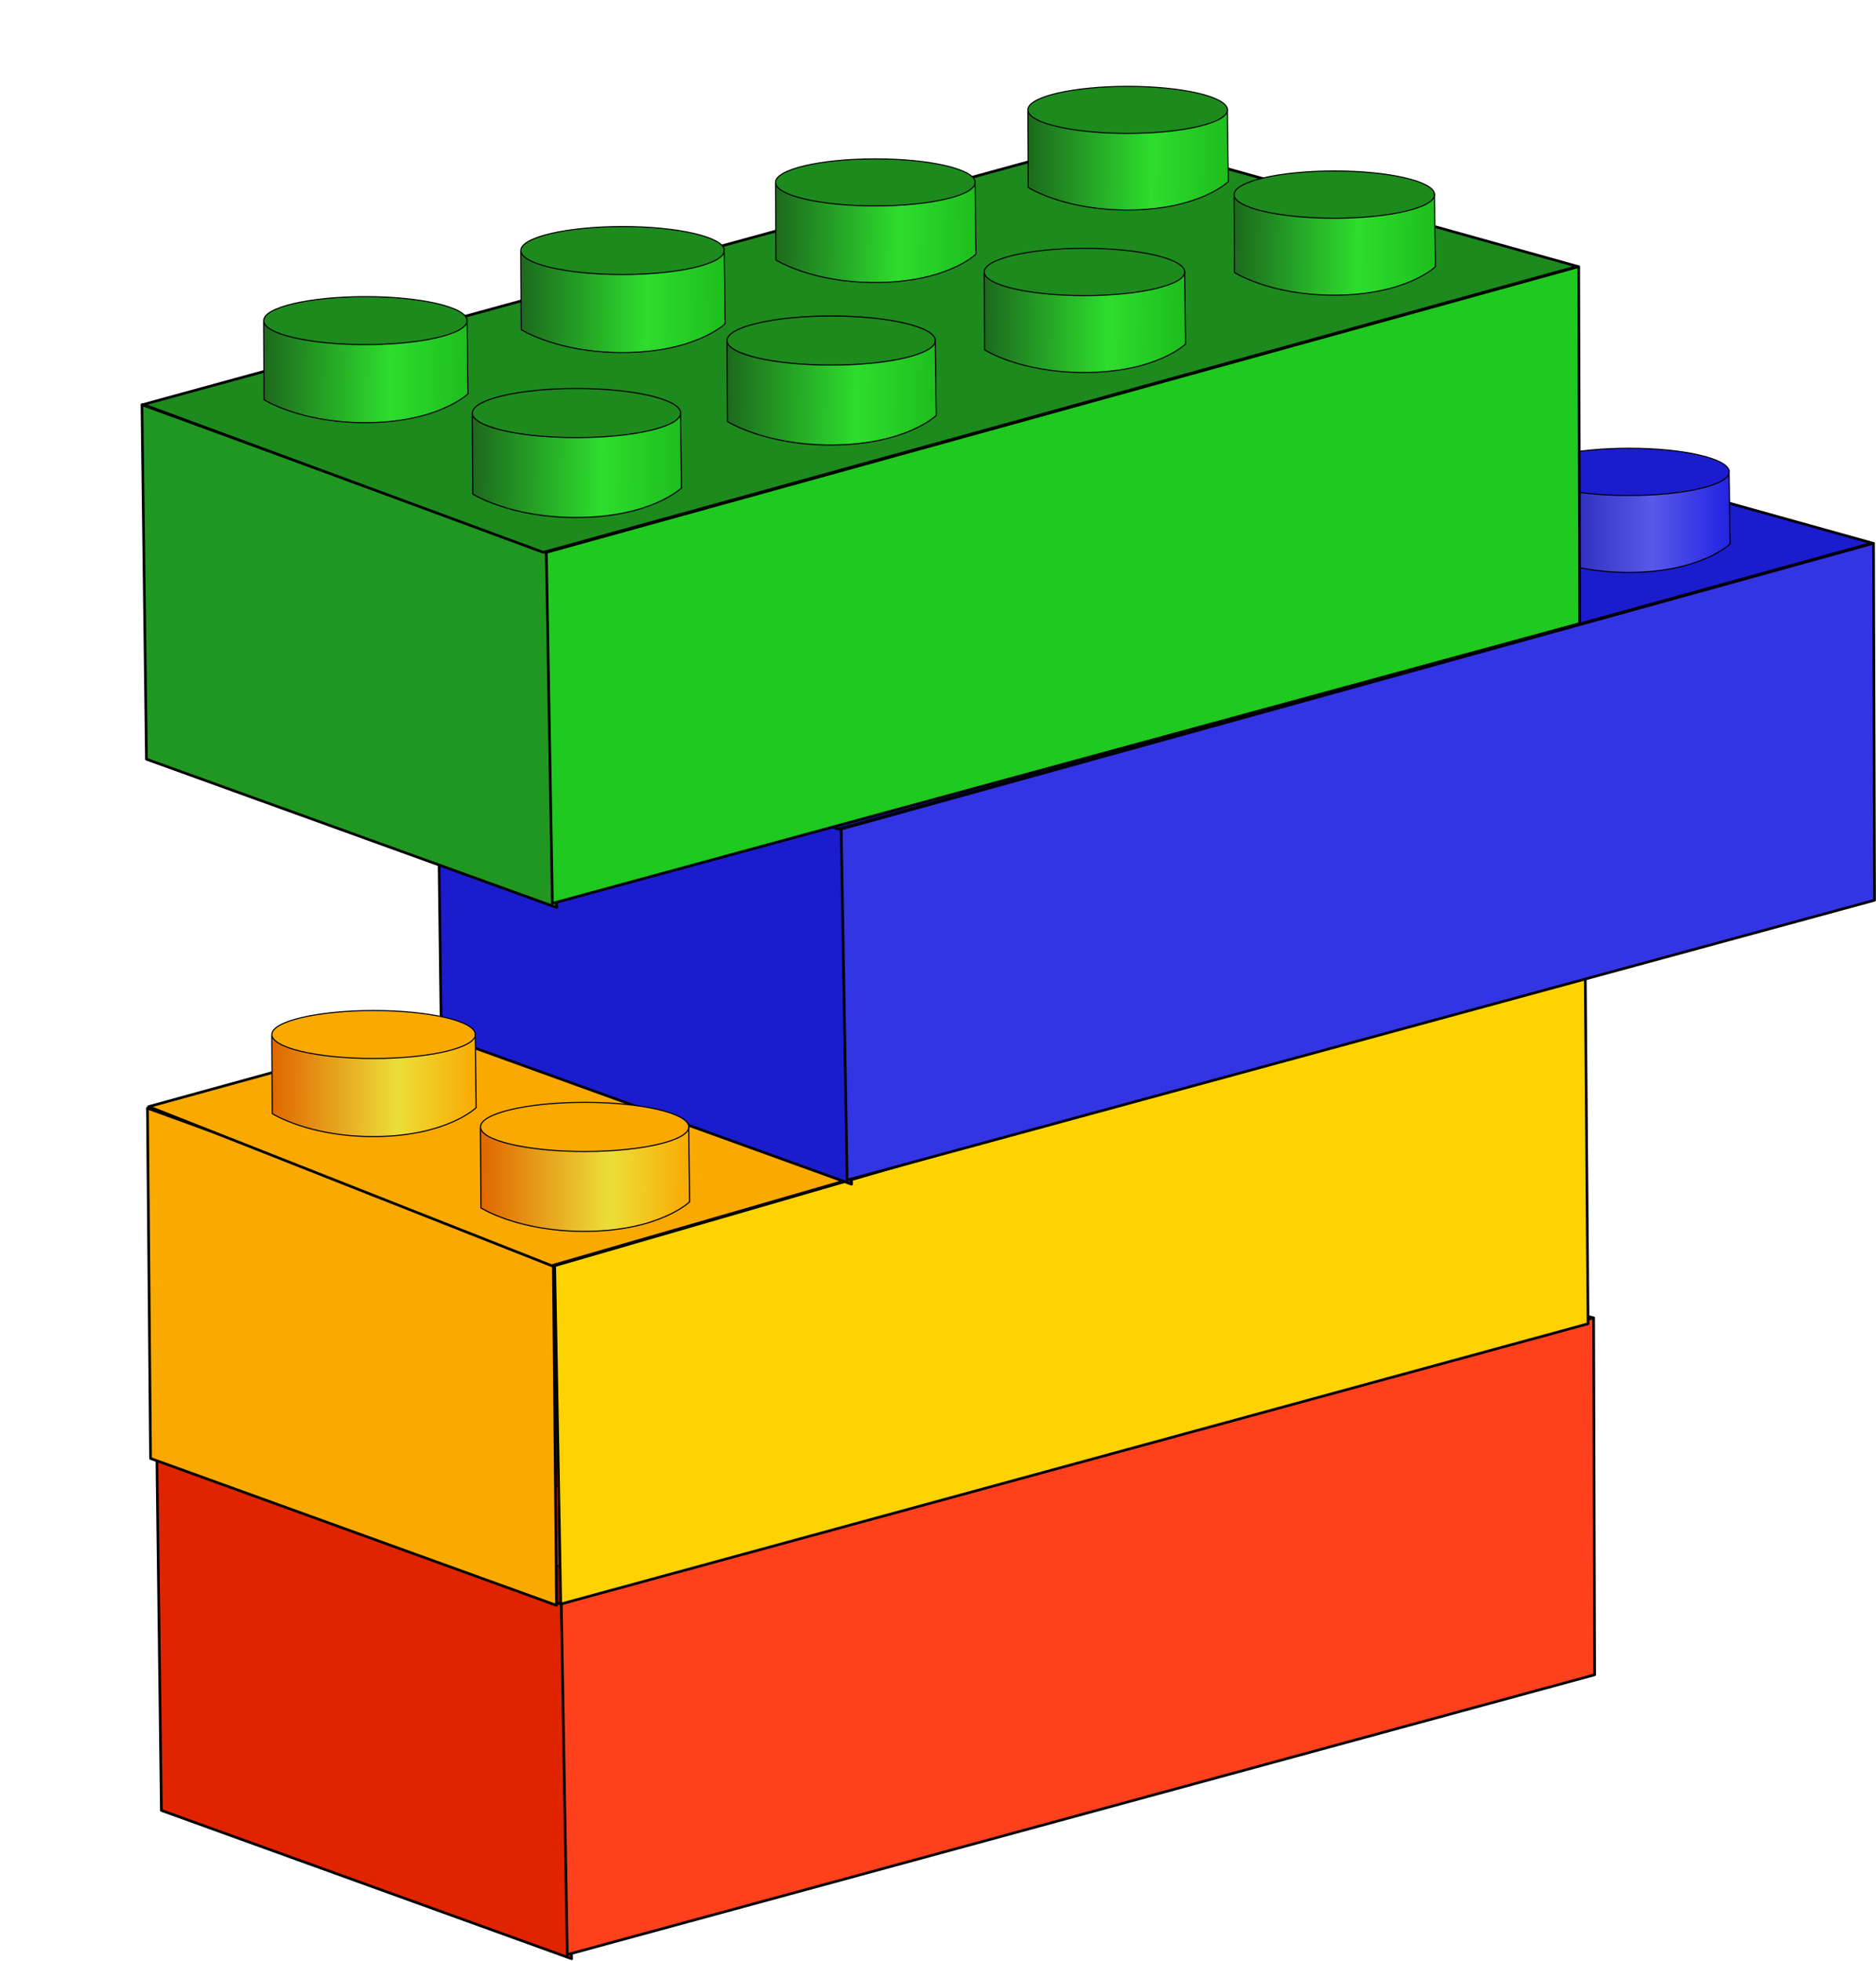 <?xml version="1.0" encoding="UTF-8"?>
<svg xmlns="http://www.w3.org/2000/svg" xmlns:xlink="http://www.w3.org/1999/xlink" width="200px" height="209px" viewBox="0 0 200 208" version="1.1">
<defs>
<linearGradient id="linear0" gradientUnits="userSpaceOnUse" x1="111.833" y1="353.769" x2="157.998" y2="354.184" gradientTransform="matrix(1,0,0,1,0,0)">
<stop offset="0" style="stop-color:rgb(50.196%,0%,0%);stop-opacity:1;"/>
<stop offset="0.612" style="stop-color:rgb(100%,27.451%,7.843%);stop-opacity:1;"/>
<stop offset="1" style="stop-color:rgb(83.137%,0%,0%);stop-opacity:1;"/>
</linearGradient>
<linearGradient id="linear1" gradientUnits="userSpaceOnUse" x1="111.833" y1="353.769" x2="157.998" y2="354.184" >
<stop offset="0" style="stop-color:rgb(50.196%,0%,0%);stop-opacity:1;"/>
<stop offset="0.612" style="stop-color:rgb(100%,27.451%,7.843%);stop-opacity:1;"/>
<stop offset="1" style="stop-color:rgb(83.137%,0%,0%);stop-opacity:1;"/>
</linearGradient>
<linearGradient id="linear2" gradientUnits="userSpaceOnUse" x1="111.833" y1="353.769" x2="157.998" y2="354.184" gradientTransform="matrix(1,0,0,1,0,0)">
<stop offset="0" style="stop-color:rgb(50.196%,0%,0%);stop-opacity:1;"/>
<stop offset="0.612" style="stop-color:rgb(100%,27.451%,7.843%);stop-opacity:1;"/>
<stop offset="1" style="stop-color:rgb(83.137%,0%,0%);stop-opacity:1;"/>
</linearGradient>
<linearGradient id="linear3" gradientUnits="userSpaceOnUse" x1="111.833" y1="353.769" x2="157.998" y2="354.184" >
<stop offset="0" style="stop-color:rgb(50.196%,0%,0%);stop-opacity:1;"/>
<stop offset="0.612" style="stop-color:rgb(100%,27.451%,7.843%);stop-opacity:1;"/>
<stop offset="1" style="stop-color:rgb(83.137%,0%,0%);stop-opacity:1;"/>
</linearGradient>
<linearGradient id="linear4" gradientUnits="userSpaceOnUse" x1="111.833" y1="353.769" x2="157.998" y2="354.184" gradientTransform="matrix(0.985,0,0,0.985,211.615,-189.637)">
<stop offset="0" style="stop-color:rgb(50.196%,0%,0%);stop-opacity:1;"/>
<stop offset="0.612" style="stop-color:rgb(100%,27.451%,7.843%);stop-opacity:1;"/>
<stop offset="1" style="stop-color:rgb(83.137%,0%,0%);stop-opacity:1;"/>
</linearGradient>
<linearGradient id="linear5" gradientUnits="userSpaceOnUse" x1="111.833" y1="353.769" x2="157.998" y2="354.184" >
<stop offset="0" style="stop-color:rgb(50.196%,0%,0%);stop-opacity:1;"/>
<stop offset="0.612" style="stop-color:rgb(100%,27.451%,7.843%);stop-opacity:1;"/>
<stop offset="1" style="stop-color:rgb(83.137%,0%,0%);stop-opacity:1;"/>
</linearGradient>
<linearGradient id="linear6" gradientUnits="userSpaceOnUse" x1="111.833" y1="353.769" x2="157.998" y2="354.184" >
<stop offset="0" style="stop-color:rgb(50.196%,0%,0%);stop-opacity:1;"/>
<stop offset="0.612" style="stop-color:rgb(100%,27.451%,7.843%);stop-opacity:1;"/>
<stop offset="1" style="stop-color:rgb(83.137%,0%,0%);stop-opacity:1;"/>
</linearGradient>
<linearGradient id="linear7" gradientUnits="userSpaceOnUse" x1="111.833" y1="353.769" x2="157.998" y2="354.184" >
<stop offset="0" style="stop-color:rgb(50.196%,0%,0%);stop-opacity:1;"/>
<stop offset="0.612" style="stop-color:rgb(100%,27.451%,7.843%);stop-opacity:1;"/>
<stop offset="1" style="stop-color:rgb(83.137%,0%,0%);stop-opacity:1;"/>
</linearGradient>
<linearGradient id="linear8" gradientUnits="userSpaceOnUse" x1="111.833" y1="353.769" x2="157.998" y2="354.184" gradientTransform="matrix(1.024,0,0,1.024,121.184,186.742)">
<stop offset="0" style="stop-color:rgb(87.843%,40.392%,0%);stop-opacity:1;"/>
<stop offset="0.612" style="stop-color:rgb(92.549%,87.059%,22.353%);stop-opacity:1;"/>
<stop offset="1" style="stop-color:rgb(98.039%,66.275%,0%);stop-opacity:1;"/>
</linearGradient>
<linearGradient id="linear9" gradientUnits="userSpaceOnUse" x1="111.833" y1="353.769" x2="157.998" y2="354.184" gradientTransform="matrix(0.985,0,0,0.985,183.421,184.531)">
<stop offset="0" style="stop-color:rgb(87.843%,40.392%,0%);stop-opacity:1;"/>
<stop offset="0.612" style="stop-color:rgb(92.549%,87.059%,22.353%);stop-opacity:1;"/>
<stop offset="1" style="stop-color:rgb(98.039%,66.275%,0%);stop-opacity:1;"/>
</linearGradient>
<linearGradient id="linear10" gradientUnits="userSpaceOnUse" x1="111.833" y1="353.769" x2="157.998" y2="354.184" gradientTransform="matrix(0.985,0,0,0.985,239.742,167.034)">
<stop offset="0" style="stop-color:rgb(87.843%,40.392%,0%);stop-opacity:1;"/>
<stop offset="0.612" style="stop-color:rgb(92.549%,87.059%,22.353%);stop-opacity:1;"/>
<stop offset="1" style="stop-color:rgb(98.039%,66.275%,0%);stop-opacity:1;"/>
</linearGradient>
<linearGradient id="linear11" gradientUnits="userSpaceOnUse" x1="111.833" y1="353.769" x2="157.998" y2="354.184" gradientTransform="matrix(1,0,0,1,77.339,174.585)">
<stop offset="0" style="stop-color:rgb(87.843%,40.392%,0%);stop-opacity:1;"/>
<stop offset="0.612" style="stop-color:rgb(92.549%,87.059%,22.353%);stop-opacity:1;"/>
<stop offset="1" style="stop-color:rgb(98.039%,66.275%,0%);stop-opacity:1;"/>
</linearGradient>
<linearGradient id="linear12" gradientUnits="userSpaceOnUse" x1="111.833" y1="353.769" x2="157.998" y2="354.184" gradientTransform="matrix(0.981,0,0,0.981,136.873,165.775)">
<stop offset="0" style="stop-color:rgb(87.843%,40.392%,0%);stop-opacity:1;"/>
<stop offset="0.612" style="stop-color:rgb(92.549%,87.059%,22.353%);stop-opacity:1;"/>
<stop offset="1" style="stop-color:rgb(98.039%,66.275%,0%);stop-opacity:1;"/>
</linearGradient>
<linearGradient id="linear13" gradientUnits="userSpaceOnUse" x1="111.833" y1="353.769" x2="157.998" y2="354.184" gradientTransform="matrix(0.981,0,0,0.981,193.741,149.371)">
<stop offset="0" style="stop-color:rgb(87.843%,40.392%,0%);stop-opacity:1;"/>
<stop offset="0.612" style="stop-color:rgb(92.549%,87.059%,22.353%);stop-opacity:1;"/>
<stop offset="1" style="stop-color:rgb(98.039%,66.275%,0%);stop-opacity:1;"/>
</linearGradient>
<linearGradient id="linear14" gradientUnits="userSpaceOnUse" x1="111.833" y1="353.769" x2="157.998" y2="354.184" >
<stop offset="0" style="stop-color:rgb(50.196%,0%,0%);stop-opacity:1;"/>
<stop offset="0.612" style="stop-color:rgb(100%,27.451%,7.843%);stop-opacity:1;"/>
<stop offset="1" style="stop-color:rgb(83.137%,0%,0%);stop-opacity:1;"/>
</linearGradient>
<linearGradient id="linear15" gradientUnits="userSpaceOnUse" x1="111.833" y1="353.769" x2="157.998" y2="354.184" gradientTransform="matrix(1,0,0,1,-0,0)">
<stop offset="0" style="stop-color:rgb(50.196%,0%,0%);stop-opacity:1;"/>
<stop offset="0.612" style="stop-color:rgb(100%,27.451%,7.843%);stop-opacity:1;"/>
<stop offset="1" style="stop-color:rgb(83.137%,0%,0%);stop-opacity:1;"/>
</linearGradient>
<linearGradient id="linear16" gradientUnits="userSpaceOnUse" x1="414.177" y1="422.039" x2="459.81" y2="422.039" >
<stop offset="0" style="stop-color:rgb(8.235%,8.627%,63.529%);stop-opacity:1;"/>
<stop offset="0.612" style="stop-color:rgb(34.51%,34.902%,91.373%);stop-opacity:1;"/>
<stop offset="1" style="stop-color:rgb(13.333%,13.725%,88.627%);stop-opacity:1;"/>
</linearGradient>
<linearGradient id="linear17" gradientUnits="userSpaceOnUse" x1="111.833" y1="353.769" x2="157.998" y2="354.184" >
<stop offset="0" style="stop-color:rgb(50.196%,0%,0%);stop-opacity:1;"/>
<stop offset="0.612" style="stop-color:rgb(100%,27.451%,7.843%);stop-opacity:1;"/>
<stop offset="1" style="stop-color:rgb(83.137%,0%,0%);stop-opacity:1;"/>
</linearGradient>
<linearGradient id="linear18" gradientUnits="userSpaceOnUse" x1="111.833" y1="353.769" x2="157.998" y2="354.184" gradientTransform="matrix(1,0,0,1,0,0)">
<stop offset="0" style="stop-color:rgb(50.196%,0%,0%);stop-opacity:1;"/>
<stop offset="0.612" style="stop-color:rgb(100%,27.451%,7.843%);stop-opacity:1;"/>
<stop offset="1" style="stop-color:rgb(83.137%,0%,0%);stop-opacity:1;"/>
</linearGradient>
<linearGradient id="linear19" gradientUnits="userSpaceOnUse" x1="111.833" y1="353.769" x2="157.998" y2="354.184" >
<stop offset="0" style="stop-color:rgb(50.196%,0%,0%);stop-opacity:1;"/>
<stop offset="0.612" style="stop-color:rgb(100%,27.451%,7.843%);stop-opacity:1;"/>
<stop offset="1" style="stop-color:rgb(83.137%,0%,0%);stop-opacity:1;"/>
</linearGradient>
<linearGradient id="linear20" gradientUnits="userSpaceOnUse" x1="111.833" y1="353.769" x2="157.998" y2="354.184" >
<stop offset="0" style="stop-color:rgb(50.196%,0%,0%);stop-opacity:1;"/>
<stop offset="0.612" style="stop-color:rgb(100%,27.451%,7.843%);stop-opacity:1;"/>
<stop offset="1" style="stop-color:rgb(83.137%,0%,0%);stop-opacity:1;"/>
</linearGradient>
<linearGradient id="linear21" gradientUnits="userSpaceOnUse" x1="111.833" y1="353.769" x2="157.998" y2="354.184" gradientTransform="matrix(1,0,0,1,0,0)">
<stop offset="0" style="stop-color:rgb(50.196%,0%,0%);stop-opacity:1;"/>
<stop offset="0.612" style="stop-color:rgb(100%,27.451%,7.843%);stop-opacity:1;"/>
<stop offset="1" style="stop-color:rgb(83.137%,0%,0%);stop-opacity:1;"/>
</linearGradient>
<linearGradient id="linear22" gradientUnits="userSpaceOnUse" x1="111.833" y1="353.769" x2="157.998" y2="354.184" gradientTransform="matrix(1,0,0,1,160.654,-136.03)">
<stop offset="0" style="stop-color:rgb(11.373%,41.569%,11.373%);stop-opacity:1;"/>
<stop offset="0.612" style="stop-color:rgb(18.039%,86.667%,18.039%);stop-opacity:1;"/>
<stop offset="1" style="stop-color:rgb(11.373%,74.118%,11.373%);stop-opacity:1;"/>
</linearGradient>
<linearGradient id="linear23" gradientUnits="userSpaceOnUse" x1="111.833" y1="353.769" x2="157.998" y2="354.184" gradientTransform="matrix(1.024,0,0,1.024,205.046,-123.326)">
<stop offset="0" style="stop-color:rgb(11.373%,41.569%,11.373%);stop-opacity:1;"/>
<stop offset="0.612" style="stop-color:rgb(18.039%,86.667%,18.039%);stop-opacity:1;"/>
<stop offset="1" style="stop-color:rgb(11.373%,74.118%,11.373%);stop-opacity:1;"/>
</linearGradient>
<linearGradient id="linear24" gradientUnits="userSpaceOnUse" x1="111.833" y1="353.769" x2="157.998" y2="354.184" gradientTransform="matrix(1.024,0,0,1.024,262.461,-139.73)">
<stop offset="0" style="stop-color:rgb(11.373%,41.569%,11.373%);stop-opacity:1;"/>
<stop offset="0.612" style="stop-color:rgb(18.039%,86.667%,18.039%);stop-opacity:1;"/>
<stop offset="1" style="stop-color:rgb(11.373%,74.118%,11.373%);stop-opacity:1;"/>
</linearGradient>
<linearGradient id="linear25" gradientUnits="userSpaceOnUse" x1="111.833" y1="353.769" x2="157.998" y2="354.184" gradientTransform="matrix(0.985,0,0,0.985,324.697,-141.94)">
<stop offset="0" style="stop-color:rgb(11.373%,41.569%,11.373%);stop-opacity:1;"/>
<stop offset="0.612" style="stop-color:rgb(18.039%,86.667%,18.039%);stop-opacity:1;"/>
<stop offset="1" style="stop-color:rgb(11.373%,74.118%,11.373%);stop-opacity:1;"/>
</linearGradient>
<linearGradient id="linear26" gradientUnits="userSpaceOnUse" x1="111.833" y1="353.769" x2="157.998" y2="354.184" gradientTransform="matrix(0.985,0,0,0.985,381.018,-159.438)">
<stop offset="0" style="stop-color:rgb(11.373%,41.569%,11.373%);stop-opacity:1;"/>
<stop offset="0.612" style="stop-color:rgb(18.039%,86.667%,18.039%);stop-opacity:1;"/>
<stop offset="1" style="stop-color:rgb(11.373%,74.118%,11.373%);stop-opacity:1;"/>
</linearGradient>
<linearGradient id="linear27" gradientUnits="userSpaceOnUse" x1="111.833" y1="353.769" x2="157.998" y2="354.184" gradientTransform="matrix(1,0,0,1,218.615,-151.887)">
<stop offset="0" style="stop-color:rgb(11.373%,41.569%,11.373%);stop-opacity:1;"/>
<stop offset="0.612" style="stop-color:rgb(18.039%,86.667%,18.039%);stop-opacity:1;"/>
<stop offset="1" style="stop-color:rgb(11.373%,74.118%,11.373%);stop-opacity:1;"/>
</linearGradient>
<linearGradient id="linear28" gradientUnits="userSpaceOnUse" x1="111.833" y1="353.769" x2="157.998" y2="354.184" gradientTransform="matrix(0.981,0,0,0.981,278.149,-160.697)">
<stop offset="0" style="stop-color:rgb(11.373%,41.569%,11.373%);stop-opacity:1;"/>
<stop offset="0.612" style="stop-color:rgb(18.039%,86.667%,18.039%);stop-opacity:1;"/>
<stop offset="1" style="stop-color:rgb(11.373%,74.118%,11.373%);stop-opacity:1;"/>
</linearGradient>
<linearGradient id="linear29" gradientUnits="userSpaceOnUse" x1="111.833" y1="353.769" x2="157.998" y2="354.184" gradientTransform="matrix(0.981,0,0,0.981,335.017,-177.101)">
<stop offset="0" style="stop-color:rgb(11.373%,41.569%,11.373%);stop-opacity:1;"/>
<stop offset="0.612" style="stop-color:rgb(18.039%,86.667%,18.039%);stop-opacity:1;"/>
<stop offset="1" style="stop-color:rgb(11.373%,74.118%,11.373%);stop-opacity:1;"/>
</linearGradient>
<linearGradient id="linear30" gradientUnits="userSpaceOnUse" x1="111.833" y1="353.769" x2="157.998" y2="354.184" gradientTransform="matrix(1,0,0,1,19.377,190.442)">
<stop offset="0" style="stop-color:rgb(87.843%,40.392%,0%);stop-opacity:1;"/>
<stop offset="0.612" style="stop-color:rgb(92.549%,87.059%,22.353%);stop-opacity:1;"/>
<stop offset="1" style="stop-color:rgb(98.039%,66.275%,0%);stop-opacity:1;"/>
</linearGradient>
<linearGradient id="linear31" gradientUnits="userSpaceOnUse" x1="111.833" y1="353.769" x2="157.998" y2="354.184" gradientTransform="matrix(1.024,0,0,1.024,63.77,203.146)">
<stop offset="0" style="stop-color:rgb(87.843%,40.392%,0%);stop-opacity:1;"/>
<stop offset="0.612" style="stop-color:rgb(92.549%,87.059%,22.353%);stop-opacity:1;"/>
<stop offset="1" style="stop-color:rgb(98.039%,66.275%,0%);stop-opacity:1;"/>
</linearGradient>
</defs>
<g id="surface1">
<path style="fill-rule:nonzero;fill:rgb(87.843%,14.118%,0%);fill-opacity:1;stroke-width:0.6;stroke-linecap:round;stroke-linejoin:round;stroke:rgb(0%,0%,0%);stroke-opacity:1;stroke-miterlimit:4;" d="M 105.093 633.253 L 106.109 713.472 L 198.574 747.024 L 196.244 666.672 Z M 105.093 633.253 " transform="matrix(0.473,0,0,0.471,-32.986,-143.63)"/>
<path style="fill-rule:nonzero;fill:rgb(100%,25.098%,10.98%);fill-opacity:1;stroke-width:0.6;stroke-linecap:round;stroke-linejoin:round;stroke:rgb(0%,0%,0%);stroke-opacity:1;stroke-miterlimit:4;" d="M 197.599 746.086 L 429.159 682.784 L 428.927 602.017 L 196.244 666.672 Z M 197.599 746.086 " transform="matrix(0.473,0,0,0.471,-32.986,-143.63)"/>
<path style="fill-rule:nonzero;fill:rgb(66.667%,0%,0%);fill-opacity:1;stroke-width:0.6;stroke-linecap:round;stroke-linejoin:round;stroke:rgb(0%,0%,0%);stroke-opacity:1;stroke-miterlimit:4;" d="M 105.366 633.237 L 324.722 572.865 L 428.647 601.967 L 195.567 666.672 Z M 105.366 633.237 " transform="matrix(0.473,0,0,0.471,-32.986,-143.63)"/>
<path style="fill-rule:nonzero;fill:url(#linear0);stroke-width:0.25;stroke-linecap:butt;stroke-linejoin:miter;stroke:rgb(0%,0%,0%);stroke-opacity:1;stroke-miterlimit:4;" d="M 111.626 347.858 L 111.733 365.39 C 111.733 365.39 119.821 370.577 134.445 370.577 C 151.051 370.577 157.685 364.036 157.685 364.036 L 157.478 347.543 Z M 111.626 347.858 " transform="matrix(0.473,0,0,0.471,-23.122,-18.038)"/>
<path style="fill-rule:nonzero;fill:rgb(66.667%,0%,0%);fill-opacity:1;stroke-width:0.25;stroke-linecap:butt;stroke-linejoin:miter;stroke:rgb(0%,0%,0%);stroke-opacity:1;stroke-miterlimit:4;" d="M 157.503 347.493 C 157.503 350.49 147.234 352.922 134.568 352.922 C 121.903 352.922 111.634 350.49 111.634 347.493 C 111.634 344.496 121.903 342.064 134.568 342.064 C 147.068 342.064 157.263 344.43 157.495 347.393 L 157.379 347.684 Z M 157.503 347.493 " transform="matrix(0.473,0,0,0.471,-23.122,-18.038)"/>
<path style="fill-rule:nonzero;fill:url(#linear1);stroke-width:0.25;stroke-linecap:butt;stroke-linejoin:miter;stroke:rgb(0%,0%,0%);stroke-opacity:1;stroke-miterlimit:4;" d="M 111.623 347.858 L 111.728 365.39 C 111.728 365.39 119.815 370.572 134.448 370.572 C 151.051 370.572 157.685 364.036 157.685 364.036 L 157.475 347.542 Z M 111.623 347.858 " transform="matrix(0.484,0,0,0.482,-2.133,-12.06)"/>
<path style="fill-rule:nonzero;fill:rgb(66.667%,0%,0%);fill-opacity:1;stroke-width:0.25;stroke-linecap:butt;stroke-linejoin:miter;stroke:rgb(0%,0%,0%);stroke-opacity:1;stroke-miterlimit:4;" d="M 157.499 347.493 C 157.499 350.485 147.233 352.918 134.569 352.918 C 121.898 352.918 111.631 350.485 111.631 347.493 C 111.631 344.492 121.898 342.06 134.569 342.06 C 147.072 342.06 157.265 344.436 157.499 347.387 L 157.378 347.688 Z M 157.499 347.493 " transform="matrix(0.484,0,0,0.482,-2.133,-12.06)"/>
<path style="fill-rule:nonzero;fill:url(#linear2);stroke-width:0.25;stroke-linecap:butt;stroke-linejoin:miter;stroke:rgb(0%,0%,0%);stroke-opacity:1;stroke-miterlimit:4;" d="M 111.627 347.86 L 111.732 365.392 C 111.732 365.392 119.82 370.574 134.453 370.574 C 151.047 370.574 157.689 364.038 157.689 364.038 L 157.479 347.543 Z M 111.627 347.86 " transform="matrix(0.484,0,0,0.482,25.014,-19.779)"/>
<path style="fill-rule:nonzero;fill:rgb(66.667%,0%,0%);fill-opacity:1;stroke-width:0.25;stroke-linecap:butt;stroke-linejoin:miter;stroke:rgb(0%,0%,0%);stroke-opacity:1;stroke-miterlimit:4;" d="M 157.504 347.495 C 157.504 350.487 147.229 352.92 134.566 352.92 C 121.902 352.92 111.636 350.487 111.636 347.495 C 111.636 344.494 121.902 342.061 134.566 342.061 C 147.068 342.061 157.27 344.429 157.496 347.389 L 157.383 347.681 Z M 157.504 347.495 " transform="matrix(0.484,0,0,0.482,25.014,-19.779)"/>
<path style="fill-rule:nonzero;fill:url(#linear3);stroke-width:0.25;stroke-linecap:butt;stroke-linejoin:miter;stroke:rgb(0%,0%,0%);stroke-opacity:1;stroke-miterlimit:4;" d="M 111.622 347.853 L 111.731 365.384 C 111.731 365.384 119.822 370.574 134.446 370.574 C 151.047 370.574 157.688 364.036 157.688 364.036 L 157.479 347.541 Z M 111.622 347.853 " transform="matrix(0.466,0,0,0.464,54.44,-20.819)"/>
<path style="fill-rule:nonzero;fill:rgb(66.667%,0%,0%);fill-opacity:1;stroke-width:0.25;stroke-linecap:butt;stroke-linejoin:miter;stroke:rgb(0%,0%,0%);stroke-opacity:1;stroke-miterlimit:4;" d="M 157.504 347.491 C 157.504 350.49 147.232 352.916 134.563 352.916 C 121.902 352.916 111.63 350.49 111.63 347.491 C 111.63 344.492 121.902 342.065 134.563 342.065 C 147.065 342.065 157.269 344.433 157.495 347.39 L 157.378 347.684 Z M 157.504 347.491 " transform="matrix(0.466,0,0,0.464,54.44,-20.819)"/>
<path style="fill-rule:nonzero;fill:url(#linear4);stroke-width:0.246;stroke-linecap:butt;stroke-linejoin:miter;stroke:rgb(0%,0%,0%);stroke-opacity:1;stroke-miterlimit:4;" d="M 321.606 153.108 L 321.705 170.382 C 321.705 170.382 329.677 175.495 344.086 175.495 C 360.444 175.495 366.987 169.054 366.987 169.054 L 366.781 152.801 Z M 321.606 153.108 " transform="matrix(0.473,0,0,0.471,-18.985,60.188)"/>
<path style="fill-rule:nonzero;fill:rgb(66.667%,0%,0%);fill-opacity:1;stroke-width:0.246;stroke-linecap:butt;stroke-linejoin:miter;stroke:rgb(0%,0%,0%);stroke-opacity:1;stroke-miterlimit:4;" d="M 366.806 152.751 C 366.806 155.706 356.685 158.097 344.21 158.097 C 331.726 158.097 321.606 155.706 321.606 152.751 C 321.606 149.796 331.726 147.405 344.21 147.405 C 356.528 147.405 366.574 149.738 366.797 152.651 L 366.682 152.942 Z M 366.806 152.751 " transform="matrix(0.473,0,0,0.471,-18.985,60.188)"/>
<path style="fill-rule:nonzero;fill:url(#linear5);stroke-width:0.25;stroke-linecap:butt;stroke-linejoin:miter;stroke:rgb(0%,0%,0%);stroke-opacity:1;stroke-miterlimit:4;" d="M 111.628 347.853 L 111.728 365.384 C 111.728 365.384 119.816 370.572 134.447 370.572 C 151.045 370.572 157.688 364.039 157.688 364.039 L 157.481 347.546 Z M 111.628 347.853 " transform="matrix(0.473,0,0,0.471,4.283,-25.5)"/>
<path style="fill-rule:nonzero;fill:rgb(66.667%,0%,0%);fill-opacity:1;stroke-width:0.25;stroke-linecap:butt;stroke-linejoin:miter;stroke:rgb(0%,0%,0%);stroke-opacity:1;stroke-miterlimit:4;" d="M 157.498 347.488 C 157.498 350.492 147.236 352.916 134.563 352.916 C 121.898 352.916 111.628 350.492 111.628 347.488 C 111.628 344.491 121.898 342.067 134.563 342.067 C 147.071 342.067 157.266 344.433 157.498 347.388 L 157.382 347.687 Z M 157.498 347.488 " transform="matrix(0.473,0,0,0.471,4.283,-25.5)"/>
<path style="fill-rule:nonzero;fill:url(#linear6);stroke-width:0.25;stroke-linecap:butt;stroke-linejoin:miter;stroke:rgb(0%,0%,0%);stroke-opacity:1;stroke-miterlimit:4;" d="M 111.627 347.853 L 111.728 365.386 C 111.728 365.386 119.821 370.573 134.45 370.573 C 151.05 370.573 157.686 364.04 157.686 364.04 L 157.475 347.548 Z M 111.627 347.853 " transform="matrix(0.464,0,0,0.462,32.432,-29.646)"/>
<path style="fill-rule:nonzero;fill:rgb(66.667%,0%,0%);fill-opacity:1;stroke-width:0.25;stroke-linecap:butt;stroke-linejoin:miter;stroke:rgb(0%,0%,0%);stroke-opacity:1;stroke-miterlimit:4;" d="M 157.501 347.489 C 157.501 350.485 147.234 352.921 134.568 352.921 C 121.902 352.921 111.635 350.485 111.635 347.489 C 111.635 344.494 121.902 342.065 134.568 342.065 C 147.066 342.065 157.265 344.434 157.501 347.388 L 157.383 347.684 Z M 157.501 347.489 " transform="matrix(0.464,0,0,0.462,32.432,-29.646)"/>
<path style="fill-rule:nonzero;fill:url(#linear7);stroke-width:0.25;stroke-linecap:butt;stroke-linejoin:miter;stroke:rgb(0%,0%,0%);stroke-opacity:1;stroke-miterlimit:4;" d="M 111.625 347.855 L 111.726 365.387 C 111.726 365.387 119.819 370.574 134.448 370.574 C 151.047 370.574 157.684 364.042 157.684 364.042 L 157.481 347.542 Z M 111.625 347.855 " transform="matrix(0.464,0,0,0.462,59.32,-37.365)"/>
<path style="fill-rule:nonzero;fill:rgb(66.667%,0%,0%);fill-opacity:1;stroke-width:0.25;stroke-linecap:butt;stroke-linejoin:miter;stroke:rgb(0%,0%,0%);stroke-opacity:1;stroke-miterlimit:4;" d="M 157.498 347.491 C 157.498 350.486 147.232 352.915 134.566 352.915 C 121.899 352.915 111.633 350.486 111.633 347.491 C 111.633 344.496 121.899 342.067 134.566 342.067 C 147.072 342.067 157.271 344.436 157.498 347.389 L 157.38 347.686 Z M 157.498 347.491 " transform="matrix(0.464,0,0,0.462,59.32,-37.365)"/>
<path style="fill-rule:nonzero;fill:rgb(98.039%,66.275%,0%);fill-opacity:1;stroke-width:0.6;stroke-linecap:round;stroke-linejoin:round;stroke:rgb(0%,0%,0%);stroke-opacity:1;stroke-miterlimit:4;" d="M 102.97 554.587 L 103.672 633.842 L 195.179 667.079 L 194.435 587.997 Z M 102.97 554.587 " transform="matrix(0.473,0,0,0.471,-32.986,-143.63)"/>
<path style="fill-rule:nonzero;fill:rgb(98.824%,82.353%,0%);fill-opacity:1;stroke-width:0.6;stroke-linecap:round;stroke-linejoin:round;stroke:rgb(0%,0%,0%);stroke-opacity:1;stroke-miterlimit:4;" d="M 196.121 666.78 L 427.663 603.379 L 427.027 522.654 L 194.757 590.23 Z M 196.121 666.78 " transform="matrix(0.473,0,0,0.471,-32.986,-143.63)"/>
<path style="fill-rule:nonzero;fill:rgb(98.039%,66.275%,0%);fill-opacity:1;stroke-width:0.6;stroke-linecap:round;stroke-linejoin:round;stroke:rgb(0%,0%,0%);stroke-opacity:1;stroke-miterlimit:4;" d="M 103.242 554.246 L 323.871 493.236 L 426.664 522.654 L 194.08 590.23 Z M 103.242 554.246 " transform="matrix(0.473,0,0,0.471,-32.986,-143.63)"/>
<path style="fill-rule:nonzero;fill:url(#linear8);stroke-width:0.256;stroke-linecap:butt;stroke-linejoin:miter;stroke:rgb(0%,0%,0%);stroke-opacity:1;stroke-miterlimit:4;" d="M 235.446 542.816 L 235.554 560.762 C 235.554 560.762 243.832 566.067 258.81 566.067 C 275.797 566.067 282.596 559.376 282.596 559.376 L 282.381 542.492 Z M 235.446 542.816 " transform="matrix(0.473,0,0,0.471,-32.986,-143.63)"/>
<path style="fill-rule:nonzero;fill:rgb(98.039%,66.275%,0%);fill-opacity:1;stroke-width:0.256;stroke-linecap:butt;stroke-linejoin:miter;stroke:rgb(0%,0%,0%);stroke-opacity:1;stroke-miterlimit:4;" d="M 282.406 542.443 C 282.406 545.506 271.897 547.996 258.926 547.996 C 245.963 547.996 235.455 545.506 235.455 542.443 C 235.455 539.371 245.963 536.881 258.926 536.881 C 271.723 536.881 282.166 539.305 282.398 542.335 L 282.282 542.633 Z M 282.406 542.443 " transform="matrix(0.473,0,0,0.471,-32.986,-143.63)"/>
<path style="fill-rule:nonzero;fill:url(#linear9);stroke-width:0.246;stroke-linecap:butt;stroke-linejoin:miter;stroke:rgb(0%,0%,0%);stroke-opacity:1;stroke-miterlimit:4;" d="M 293.411 527.277 L 293.51 544.551 C 293.51 544.551 301.482 549.664 315.899 549.664 C 332.249 549.664 338.792 543.223 338.792 543.223 L 338.586 526.97 Z M 293.411 527.277 " transform="matrix(0.473,0,0,0.471,-32.986,-143.63)"/>
<path style="fill-rule:nonzero;fill:rgb(98.039%,66.275%,0%);fill-opacity:1;stroke-width:0.246;stroke-linecap:butt;stroke-linejoin:miter;stroke:rgb(0%,0%,0%);stroke-opacity:1;stroke-miterlimit:4;" d="M 338.61 526.92 C 338.61 529.875 328.49 532.266 316.015 532.266 C 303.531 532.266 293.411 529.875 293.411 526.92 C 293.411 523.965 303.531 521.574 316.015 521.574 C 328.333 521.574 338.379 523.907 338.602 526.821 L 338.486 527.111 Z M 338.61 526.92 " transform="matrix(0.473,0,0,0.471,-32.986,-143.63)"/>
<path style="fill-rule:nonzero;fill:url(#linear10);stroke-width:0.246;stroke-linecap:butt;stroke-linejoin:miter;stroke:rgb(0%,0%,0%);stroke-opacity:1;stroke-miterlimit:4;" d="M 349.731 509.779 L 349.83 527.053 C 349.83 527.053 357.802 532.166 372.219 532.166 C 388.569 532.166 395.112 525.725 395.112 525.725 L 394.906 509.472 Z M 349.731 509.779 " transform="matrix(0.473,0,0,0.471,-32.986,-143.63)"/>
<path style="fill-rule:nonzero;fill:rgb(98.039%,66.275%,0%);fill-opacity:1;stroke-width:0.246;stroke-linecap:butt;stroke-linejoin:miter;stroke:rgb(0%,0%,0%);stroke-opacity:1;stroke-miterlimit:4;" d="M 394.931 509.422 C 394.931 512.377 384.81 514.768 372.335 514.768 C 359.851 514.768 349.731 512.377 349.731 509.422 C 349.731 506.467 359.851 504.076 372.335 504.076 C 384.653 504.076 394.699 506.409 394.922 509.322 L 394.807 509.613 Z M 394.931 509.422 " transform="matrix(0.473,0,0,0.471,-32.986,-143.63)"/>
<path style="fill-rule:nonzero;fill:url(#linear11);stroke-width:0.25;stroke-linecap:butt;stroke-linejoin:miter;stroke:rgb(0%,0%,0%);stroke-opacity:1;stroke-miterlimit:4;" d="M 188.966 522.438 L 189.065 539.969 C 189.065 539.969 197.161 545.157 211.785 545.157 C 228.383 545.157 235.025 538.624 235.025 538.624 L 234.818 522.131 Z M 188.966 522.438 " transform="matrix(0.473,0,0,0.471,-32.986,-143.63)"/>
<path style="fill-rule:nonzero;fill:rgb(98.039%,66.275%,0%);fill-opacity:1;stroke-width:0.25;stroke-linecap:butt;stroke-linejoin:miter;stroke:rgb(0%,0%,0%);stroke-opacity:1;stroke-miterlimit:4;" d="M 234.843 522.072 C 234.843 525.069 224.574 527.501 211.909 527.501 C 199.235 527.501 188.974 525.069 188.974 522.072 C 188.974 519.076 199.235 516.652 211.909 516.652 C 224.409 516.652 234.604 519.018 234.835 521.973 L 234.719 522.272 Z M 234.843 522.072 " transform="matrix(0.473,0,0,0.471,-32.986,-143.63)"/>
<path style="fill-rule:nonzero;fill:url(#linear12);stroke-width:0.245;stroke-linecap:butt;stroke-linejoin:miter;stroke:rgb(0%,0%,0%);stroke-opacity:1;stroke-miterlimit:4;" d="M 246.377 507.015 L 246.476 524.214 C 246.476 524.214 254.415 529.302 268.766 529.302 C 285.05 529.302 291.56 522.894 291.56 522.894 L 291.362 506.716 Z M 246.377 507.015 " transform="matrix(0.473,0,0,0.471,-32.986,-143.63)"/>
<path style="fill-rule:nonzero;fill:rgb(98.039%,66.275%,0%);fill-opacity:1;stroke-width:0.245;stroke-linecap:butt;stroke-linejoin:miter;stroke:rgb(0%,0%,0%);stroke-opacity:1;stroke-miterlimit:4;" d="M 291.378 506.658 C 291.378 509.596 281.307 511.987 268.881 511.987 C 256.456 511.987 246.385 509.596 246.385 506.658 C 246.385 503.719 256.456 501.337 268.881 501.337 C 281.142 501.337 291.147 503.661 291.378 506.558 L 291.262 506.849 Z M 291.378 506.658 " transform="matrix(0.473,0,0,0.471,-32.986,-143.63)"/>
<path style="fill-rule:nonzero;fill:url(#linear13);stroke-width:0.245;stroke-linecap:butt;stroke-linejoin:miter;stroke:rgb(0%,0%,0%);stroke-opacity:1;stroke-miterlimit:4;" d="M 303.242 490.612 L 303.349 507.812 C 303.349 507.812 311.281 512.9 325.631 512.9 C 341.915 512.9 348.434 506.492 348.434 506.492 L 348.227 490.305 Z M 303.242 490.612 " transform="matrix(0.473,0,0,0.471,-32.986,-143.63)"/>
<path style="fill-rule:nonzero;fill:rgb(98.039%,66.275%,0%);fill-opacity:1;stroke-width:0.245;stroke-linecap:butt;stroke-linejoin:miter;stroke:rgb(0%,0%,0%);stroke-opacity:1;stroke-miterlimit:4;" d="M 348.252 490.256 C 348.252 493.194 338.172 495.576 325.747 495.576 C 313.321 495.576 303.25 493.194 303.25 490.256 C 303.25 487.317 313.321 484.935 325.747 484.935 C 338.016 484.935 348.02 487.259 348.244 490.156 L 348.128 490.446 Z M 348.252 490.256 " transform="matrix(0.473,0,0,0.471,-32.986,-143.63)"/>
<path style="fill-rule:nonzero;fill:rgb(10.588%,10.98%,80.784%);fill-opacity:1;stroke-width:0.6;stroke-linecap:round;stroke-linejoin:round;stroke:rgb(0%,0%,0%);stroke-opacity:1;stroke-miterlimit:4;" d="M 168.179 458.032 L 169.196 538.242 L 261.669 571.794 L 259.331 491.451 Z M 168.179 458.032 " transform="matrix(0.473,0,0,0.471,-32.986,-143.63)"/>
<path style="fill-rule:nonzero;fill:rgb(20%,20.392%,89.412%);fill-opacity:1;stroke-width:0.6;stroke-linecap:round;stroke-linejoin:round;stroke:rgb(0%,0%,0%);stroke-opacity:1;stroke-miterlimit:4;" d="M 260.686 570.864 L 492.245 507.554 L 492.014 426.796 L 259.331 491.451 Z M 260.686 570.864 " transform="matrix(0.473,0,0,0.471,-32.986,-143.63)"/>
<path style="fill-rule:nonzero;fill:rgb(10.588%,10.98%,80.784%);fill-opacity:1;stroke-width:0.6;stroke-linecap:round;stroke-linejoin:round;stroke:rgb(0%,0%,0%);stroke-opacity:1;stroke-miterlimit:4;" d="M 168.452 458.015 L 387.809 397.635 L 491.733 426.746 L 258.653 491.451 Z M 168.452 458.015 " transform="matrix(0.473,0,0,0.471,-32.986,-143.63)"/>
<path style="fill-rule:nonzero;fill:url(#linear14);stroke-width:0.25;stroke-linecap:butt;stroke-linejoin:miter;stroke:rgb(0%,0%,0%);stroke-opacity:1;stroke-miterlimit:4;" d="M 111.627 347.854 L 111.732 365.386 C 111.732 365.386 119.819 370.576 134.452 370.576 C 151.046 370.576 157.689 364.04 157.689 364.04 L 157.479 347.546 Z M 111.627 347.854 " transform="matrix(0.484,0,0,0.482,54.842,-102.237)"/>
<path style="fill-rule:nonzero;fill:rgb(66.667%,0%,0%);fill-opacity:1;stroke-width:0.25;stroke-linecap:butt;stroke-linejoin:miter;stroke:rgb(0%,0%,0%);stroke-opacity:1;stroke-miterlimit:4;" d="M 157.503 347.489 C 157.503 350.489 147.237 352.914 134.565 352.914 C 121.901 352.914 111.635 350.489 111.635 347.489 C 111.635 344.497 121.901 342.064 134.565 342.064 C 147.067 342.064 157.269 344.432 157.495 347.392 L 157.382 347.684 Z M 157.503 347.489 " transform="matrix(0.484,0,0,0.482,54.842,-102.237)"/>
<path style="fill-rule:nonzero;fill:url(#linear15);stroke-width:0.25;stroke-linecap:butt;stroke-linejoin:miter;stroke:rgb(0%,0%,0%);stroke-opacity:1;stroke-miterlimit:4;" d="M 111.63 347.856 L 111.73 365.387 C 111.73 365.387 119.822 370.576 134.445 370.576 C 151.047 370.576 157.688 364.039 157.688 364.039 L 157.478 347.544 Z M 111.63 347.856 " transform="matrix(0.466,0,0,0.464,84.268,-103.277)"/>
<path style="fill-rule:nonzero;fill:rgb(66.667%,0%,0%);fill-opacity:1;stroke-width:0.25;stroke-linecap:butt;stroke-linejoin:miter;stroke:rgb(0%,0%,0%);stroke-opacity:1;stroke-miterlimit:4;" d="M 157.503 347.493 C 157.503 350.492 147.232 352.919 134.571 352.919 C 121.901 352.919 111.63 350.492 111.63 347.493 C 111.63 344.494 121.901 342.068 134.571 342.068 C 147.064 342.068 157.268 344.435 157.495 347.392 L 157.377 347.687 Z M 157.503 347.493 " transform="matrix(0.466,0,0,0.464,84.268,-103.277)"/>
<path style="fill-rule:nonzero;fill:url(#linear16);stroke-width:0.246;stroke-linecap:butt;stroke-linejoin:miter;stroke:rgb(0%,0%,0%);stroke-opacity:1;stroke-miterlimit:4;" d="M 414.304 411 L 414.403 428.274 C 414.403 428.274 422.376 433.387 436.793 433.387 C 453.143 433.387 459.686 426.946 459.686 426.946 L 459.479 410.693 Z M 414.304 411 " transform="matrix(0.473,0,0,0.471,-32.986,-143.63)"/>
<path style="fill-rule:nonzero;fill:rgb(10.588%,10.98%,80.784%);fill-opacity:1;stroke-width:0.246;stroke-linecap:butt;stroke-linejoin:miter;stroke:rgb(0%,0%,0%);stroke-opacity:1;stroke-miterlimit:4;" d="M 459.504 410.643 C 459.504 413.598 449.383 415.988 436.908 415.988 C 424.425 415.988 414.304 413.598 414.304 410.643 C 414.304 407.688 424.425 405.297 436.908 405.297 C 449.227 405.297 459.273 407.63 459.496 410.543 L 459.38 410.834 Z M 459.504 410.643 " transform="matrix(0.473,0,0,0.471,-32.986,-143.63)"/>
<path style="fill-rule:nonzero;fill:url(#linear17);stroke-width:0.25;stroke-linecap:butt;stroke-linejoin:miter;stroke:rgb(0%,0%,0%);stroke-opacity:1;stroke-miterlimit:4;" d="M 111.628 347.855 L 111.727 365.387 C 111.727 365.387 119.815 370.575 134.447 370.575 C 151.044 370.575 157.687 364.042 157.687 364.042 L 157.48 347.548 Z M 111.628 347.855 " transform="matrix(0.473,0,0,0.471,34.112,-107.958)"/>
<path style="fill-rule:nonzero;fill:rgb(66.667%,0%,0%);fill-opacity:1;stroke-width:0.25;stroke-linecap:butt;stroke-linejoin:miter;stroke:rgb(0%,0%,0%);stroke-opacity:1;stroke-miterlimit:4;" d="M 157.505 347.49 C 157.505 350.487 147.236 352.919 134.571 352.919 C 121.897 352.919 111.628 350.487 111.628 347.49 C 111.628 344.494 121.897 342.061 134.571 342.061 C 147.071 342.061 157.266 344.435 157.497 347.391 L 157.381 347.681 Z M 157.505 347.49 " transform="matrix(0.473,0,0,0.471,34.112,-107.958)"/>
<path style="fill-rule:nonzero;fill:url(#linear18);stroke-width:0.25;stroke-linecap:butt;stroke-linejoin:miter;stroke:rgb(0%,0%,0%);stroke-opacity:1;stroke-miterlimit:4;" d="M 111.626 347.856 L 111.727 365.388 C 111.727 365.388 119.821 370.575 134.449 370.575 C 151.049 370.575 157.685 364.043 157.685 364.043 L 157.483 347.542 Z M 111.626 347.856 " transform="matrix(0.464,0,0,0.462,62.26,-112.104)"/>
<path style="fill-rule:nonzero;fill:rgb(66.667%,0%,0%);fill-opacity:1;stroke-width:0.25;stroke-linecap:butt;stroke-linejoin:miter;stroke:rgb(0%,0%,0%);stroke-opacity:1;stroke-miterlimit:4;" d="M 157.5 347.492 C 157.5 350.487 147.234 352.916 134.567 352.916 C 121.901 352.916 111.635 350.487 111.635 347.492 C 111.635 344.496 121.901 342.068 134.567 342.068 C 147.065 342.068 157.264 344.437 157.5 347.39 L 157.382 347.686 Z M 157.5 347.492 " transform="matrix(0.464,0,0,0.462,62.26,-112.104)"/>
<path style="fill-rule:nonzero;fill:url(#linear19);stroke-width:0.25;stroke-linecap:butt;stroke-linejoin:miter;stroke:rgb(0%,0%,0%);stroke-opacity:1;stroke-miterlimit:4;" d="M 111.624 347.857 L 111.733 365.39 C 111.733 365.39 119.818 370.577 134.447 370.577 C 151.046 370.577 157.683 364.036 157.683 364.036 L 157.481 347.544 Z M 111.624 347.857 " transform="matrix(0.464,0,0,0.462,89.148,-119.824)"/>
<path style="fill-rule:nonzero;fill:rgb(66.667%,0%,0%);fill-opacity:1;stroke-width:0.25;stroke-linecap:butt;stroke-linejoin:miter;stroke:rgb(0%,0%,0%);stroke-opacity:1;stroke-miterlimit:4;" d="M 157.498 347.494 C 157.498 350.489 147.231 352.917 134.565 352.917 C 121.898 352.917 111.632 350.489 111.632 347.494 C 111.632 344.49 121.898 342.061 134.565 342.061 C 147.071 342.061 157.27 344.43 157.498 347.392 L 157.38 347.688 Z M 157.498 347.494 " transform="matrix(0.464,0,0,0.462,89.148,-119.824)"/>
<path style="fill-rule:nonzero;fill:url(#linear20);stroke-width:0.25;stroke-linecap:butt;stroke-linejoin:miter;stroke:rgb(0%,0%,0%);stroke-opacity:1;stroke-miterlimit:4;" d="M 111.625 347.852 L 111.732 365.392 C 111.732 365.392 119.821 370.572 134.452 370.572 C 151.05 370.572 157.684 364.039 157.684 364.039 L 157.477 347.545 Z M 111.625 347.852 " transform="matrix(0.473,0,0,0.471,6.707,-100.496)"/>
<path style="fill-rule:nonzero;fill:rgb(66.667%,0%,0%);fill-opacity:1;stroke-width:0.25;stroke-linecap:butt;stroke-linejoin:miter;stroke:rgb(0%,0%,0%);stroke-opacity:1;stroke-miterlimit:4;" d="M 157.502 347.487 C 157.502 350.492 147.233 352.916 134.568 352.916 C 121.903 352.916 111.633 350.492 111.633 347.487 C 111.633 344.491 121.903 342.067 134.568 342.067 C 147.068 342.067 157.263 344.433 157.494 347.388 L 157.378 347.686 Z M 157.502 347.487 " transform="matrix(0.473,0,0,0.471,6.707,-100.496)"/>
<path style="fill-rule:nonzero;fill:url(#linear21);stroke-width:0.25;stroke-linecap:butt;stroke-linejoin:miter;stroke:rgb(0%,0%,0%);stroke-opacity:1;stroke-miterlimit:4;" d="M 111.622 347.852 L 111.727 365.384 C 111.727 365.384 119.815 370.574 134.448 370.574 C 151.05 370.574 157.684 364.038 157.684 364.038 L 157.483 347.544 Z M 111.622 347.852 " transform="matrix(0.484,0,0,0.482,27.696,-94.518)"/>
<path style="fill-rule:nonzero;fill:rgb(66.667%,0%,0%);fill-opacity:1;stroke-width:0.25;stroke-linecap:butt;stroke-linejoin:miter;stroke:rgb(0%,0%,0%);stroke-opacity:1;stroke-miterlimit:4;" d="M 157.499 347.487 C 157.499 350.488 147.232 352.92 134.569 352.92 C 121.897 352.92 111.631 350.488 111.631 347.487 C 111.631 344.495 121.897 342.062 134.569 342.062 C 147.071 342.062 157.265 344.43 157.499 347.39 L 157.378 347.682 Z M 157.499 347.487 " transform="matrix(0.484,0,0,0.482,27.696,-94.518)"/>
<path style="fill-rule:nonzero;fill:rgb(12.549%,59.216%,12.549%);fill-opacity:1;stroke-width:0.6;stroke-linecap:round;stroke-linejoin:round;stroke:rgb(0%,0%,0%);stroke-opacity:1;stroke-miterlimit:4;" d="M 167.123 377.221 L 168.139 457.432 L 260.605 490.983 L 258.275 410.632 Z M 167.123 377.221 " transform="matrix(0.473,0,0,0.471,-63.917,-135.051)"/>
<path style="fill-rule:nonzero;fill:rgb(12.157%,78.824%,12.157%);fill-opacity:1;stroke-width:0.6;stroke-linecap:round;stroke-linejoin:round;stroke:rgb(0%,0%,0%);stroke-opacity:1;stroke-miterlimit:4;" d="M 259.63 490.045 L 491.181 426.744 L 490.958 345.985 L 258.275 410.632 Z M 259.63 490.045 " transform="matrix(0.473,0,0,0.471,-63.917,-135.051)"/>
<path style="fill-rule:nonzero;fill:rgb(11.373%,54.118%,11.373%);fill-opacity:1;stroke-width:0.6;stroke-linecap:round;stroke-linejoin:round;stroke:rgb(0%,0%,0%);stroke-opacity:1;stroke-miterlimit:4;" d="M 167.396 377.196 L 386.745 316.825 L 490.677 345.936 L 257.589 410.632 Z M 167.396 377.196 " transform="matrix(0.473,0,0,0.471,-63.917,-135.051)"/>
<path style="fill-rule:nonzero;fill:url(#linear22);stroke-width:0.25;stroke-linecap:butt;stroke-linejoin:miter;stroke:rgb(0%,0%,0%);stroke-opacity:1;stroke-miterlimit:4;" d="M 272.281 211.824 L 272.38 229.356 C 272.38 229.356 280.476 234.544 295.1 234.544 C 311.697 234.544 318.34 228.011 318.34 228.011 L 318.133 211.517 Z M 272.281 211.824 " transform="matrix(0.473,0,0,0.471,-100.683,-65.932)"/>
<path style="fill-rule:nonzero;fill:rgb(11.373%,54.118%,11.373%);fill-opacity:1;stroke-width:0.25;stroke-linecap:butt;stroke-linejoin:miter;stroke:rgb(0%,0%,0%);stroke-opacity:1;stroke-miterlimit:4;" d="M 318.158 211.459 C 318.158 214.456 307.889 216.888 295.223 216.888 C 282.55 216.888 272.289 214.456 272.289 211.459 C 272.289 208.463 282.55 206.03 295.223 206.03 C 307.723 206.03 317.918 208.404 318.15 211.359 L 318.034 211.658 Z M 318.158 211.459 " transform="matrix(0.473,0,0,0.471,-100.683,-65.932)"/>
<path style="fill-rule:nonzero;fill:url(#linear23);stroke-width:0.256;stroke-linecap:butt;stroke-linejoin:miter;stroke:rgb(0%,0%,0%);stroke-opacity:1;stroke-miterlimit:4;" d="M 319.306 232.742 L 319.414 250.689 C 319.414 250.689 327.692 256.001 342.67 256.001 C 359.657 256.001 366.456 249.311 366.456 249.311 L 366.241 232.427 Z M 319.306 232.742 " transform="matrix(0.473,0,0,0.471,-100.683,-65.932)"/>
<path style="fill-rule:nonzero;fill:rgb(11.373%,54.118%,11.373%);fill-opacity:1;stroke-width:0.256;stroke-linecap:butt;stroke-linejoin:miter;stroke:rgb(0%,0%,0%);stroke-opacity:1;stroke-miterlimit:4;" d="M 366.266 232.369 C 366.266 235.44 355.757 237.93 342.786 237.93 C 329.824 237.93 319.315 235.44 319.315 232.369 C 319.315 229.306 329.824 226.816 342.786 226.816 C 355.584 226.816 366.026 229.239 366.266 232.269 L 366.142 232.568 Z M 366.266 232.369 " transform="matrix(0.473,0,0,0.471,-100.683,-65.932)"/>
<path style="fill-rule:nonzero;fill:url(#linear24);stroke-width:0.256;stroke-linecap:butt;stroke-linejoin:miter;stroke:rgb(0%,0%,0%);stroke-opacity:1;stroke-miterlimit:4;" d="M 376.725 216.34 L 376.824 234.286 C 376.824 234.286 385.111 239.599 400.081 239.599 C 417.076 239.599 423.875 232.908 423.875 232.908 L 423.66 216.025 Z M 376.725 216.34 " transform="matrix(0.473,0,0,0.471,-100.683,-65.932)"/>
<path style="fill-rule:nonzero;fill:rgb(11.373%,54.118%,11.373%);fill-opacity:1;stroke-width:0.256;stroke-linecap:butt;stroke-linejoin:miter;stroke:rgb(0%,0%,0%);stroke-opacity:1;stroke-miterlimit:4;" d="M 423.685 215.966 C 423.685 219.038 413.168 221.52 400.205 221.52 C 387.242 221.52 376.725 219.038 376.725 215.966 C 376.725 212.895 387.242 210.413 400.205 210.413 C 413.003 210.413 423.437 212.837 423.677 215.867 L 423.553 216.166 Z M 423.685 215.966 " transform="matrix(0.473,0,0,0.471,-100.683,-65.932)"/>
<path style="fill-rule:nonzero;fill:url(#linear25);stroke-width:0.246;stroke-linecap:butt;stroke-linejoin:miter;stroke:rgb(0%,0%,0%);stroke-opacity:1;stroke-miterlimit:4;" d="M 434.681 200.809 L 434.789 218.083 C 434.789 218.083 442.753 223.196 457.17 223.196 C 473.528 223.196 480.071 216.755 480.071 216.755 L 479.865 200.502 Z M 434.681 200.809 " transform="matrix(0.473,0,0,0.471,-100.683,-65.932)"/>
<path style="fill-rule:nonzero;fill:rgb(11.373%,54.118%,11.373%);fill-opacity:1;stroke-width:0.246;stroke-linecap:butt;stroke-linejoin:miter;stroke:rgb(0%,0%,0%);stroke-opacity:1;stroke-miterlimit:4;" d="M 479.889 200.452 C 479.889 203.399 469.769 205.798 457.285 205.798 C 444.81 205.798 434.69 203.399 434.69 200.452 C 434.69 197.497 444.81 195.098 457.285 195.098 C 469.604 195.098 479.658 197.439 479.881 200.353 L 479.765 200.635 Z M 479.889 200.452 " transform="matrix(0.473,0,0,0.471,-100.683,-65.932)"/>
<path style="fill-rule:nonzero;fill:url(#linear26);stroke-width:0.246;stroke-linecap:butt;stroke-linejoin:miter;stroke:rgb(0%,0%,0%);stroke-opacity:1;stroke-miterlimit:4;" d="M 491.001 183.311 L 491.109 200.585 C 491.109 200.585 499.073 205.698 513.49 205.698 C 529.848 205.698 536.391 199.257 536.391 199.257 L 536.185 183.004 Z M 491.001 183.311 " transform="matrix(0.473,0,0,0.471,-100.683,-65.932)"/>
<path style="fill-rule:nonzero;fill:rgb(11.373%,54.118%,11.373%);fill-opacity:1;stroke-width:0.246;stroke-linecap:butt;stroke-linejoin:miter;stroke:rgb(0%,0%,0%);stroke-opacity:1;stroke-miterlimit:4;" d="M 536.21 182.954 C 536.21 185.901 526.089 188.3 513.605 188.3 C 501.13 188.3 491.01 185.901 491.01 182.954 C 491.01 179.999 501.13 177.6 513.605 177.6 C 525.924 177.6 535.978 179.941 536.201 182.855 L 536.086 183.137 Z M 536.21 182.954 " transform="matrix(0.473,0,0,0.471,-100.683,-65.932)"/>
<path style="fill-rule:nonzero;fill:url(#linear27);stroke-width:0.25;stroke-linecap:butt;stroke-linejoin:miter;stroke:rgb(0%,0%,0%);stroke-opacity:1;stroke-miterlimit:4;" d="M 330.237 195.97 L 330.344 213.501 C 330.344 213.501 338.432 218.689 353.064 218.689 C 369.662 218.689 376.304 212.156 376.304 212.156 L 376.097 195.654 Z M 330.237 195.97 " transform="matrix(0.473,0,0,0.471,-100.683,-65.932)"/>
<path style="fill-rule:nonzero;fill:rgb(11.373%,54.118%,11.373%);fill-opacity:1;stroke-width:0.25;stroke-linecap:butt;stroke-linejoin:miter;stroke:rgb(0%,0%,0%);stroke-opacity:1;stroke-miterlimit:4;" d="M 376.114 195.605 C 376.114 198.601 365.845 201.033 353.179 201.033 C 340.514 201.033 330.245 198.601 330.245 195.605 C 330.245 192.608 340.514 190.176 353.179 190.176 C 365.679 190.176 375.883 192.55 376.114 195.505 L 375.99 195.796 Z M 376.114 195.605 " transform="matrix(0.473,0,0,0.471,-100.683,-65.932)"/>
<path style="fill-rule:nonzero;fill:url(#linear28);stroke-width:0.245;stroke-linecap:butt;stroke-linejoin:miter;stroke:rgb(0%,0%,0%);stroke-opacity:1;stroke-miterlimit:4;" d="M 387.656 180.547 L 387.755 197.746 C 387.755 197.746 395.694 202.835 410.045 202.835 C 426.329 202.835 432.839 196.418 432.839 196.418 L 432.632 180.24 Z M 387.656 180.547 " transform="matrix(0.473,0,0,0.471,-100.683,-65.932)"/>
<path style="fill-rule:nonzero;fill:rgb(11.373%,54.118%,11.373%);fill-opacity:1;stroke-width:0.245;stroke-linecap:butt;stroke-linejoin:miter;stroke:rgb(0%,0%,0%);stroke-opacity:1;stroke-miterlimit:4;" d="M 432.657 180.19 C 432.657 183.129 422.586 185.511 410.16 185.511 C 397.735 185.511 387.656 183.129 387.656 180.19 C 387.656 177.243 397.735 174.861 410.16 174.861 C 422.421 174.861 432.426 177.185 432.649 180.09 L 432.533 180.381 Z M 432.657 180.19 " transform="matrix(0.473,0,0,0.471,-100.683,-65.932)"/>
<path style="fill-rule:nonzero;fill:url(#linear29);stroke-width:0.245;stroke-linecap:butt;stroke-linejoin:miter;stroke:rgb(0%,0%,0%);stroke-opacity:1;stroke-miterlimit:4;" d="M 444.521 164.145 L 444.62 181.344 C 444.62 181.344 452.56 186.432 466.91 186.432 C 483.194 186.432 489.704 180.016 489.704 180.016 L 489.506 163.838 Z M 444.521 164.145 " transform="matrix(0.473,0,0,0.471,-100.683,-65.932)"/>
<path style="fill-rule:nonzero;fill:rgb(11.373%,54.118%,11.373%);fill-opacity:1;stroke-width:0.245;stroke-linecap:butt;stroke-linejoin:miter;stroke:rgb(0%,0%,0%);stroke-opacity:1;stroke-miterlimit:4;" d="M 489.523 163.779 C 489.523 166.726 479.452 169.108 467.026 169.108 C 454.6 169.108 444.529 166.726 444.529 163.779 C 444.529 160.841 454.6 158.459 467.026 158.459 C 479.286 158.459 489.291 160.783 489.523 163.688 L 489.407 163.97 Z M 489.523 163.779 " transform="matrix(0.473,0,0,0.471,-100.683,-65.932)"/>
<path style="fill-rule:nonzero;fill:url(#linear30);stroke-width:0.25;stroke-linecap:butt;stroke-linejoin:miter;stroke:rgb(0%,0%,0%);stroke-opacity:1;stroke-miterlimit:4;" d="M 131.002 538.3 L 131.109 555.832 C 131.109 555.832 139.197 561.02 153.829 561.02 C 170.427 561.02 177.061 554.479 177.061 554.479 L 176.854 537.985 Z M 131.002 538.3 " transform="matrix(0.473,0,0,0.471,-32.986,-143.63)"/>
<path style="fill-rule:nonzero;fill:rgb(98.039%,66.275%,0%);fill-opacity:1;stroke-width:0.25;stroke-linecap:butt;stroke-linejoin:miter;stroke:rgb(0%,0%,0%);stroke-opacity:1;stroke-miterlimit:4;" d="M 176.879 537.935 C 176.879 540.932 166.61 543.364 153.944 543.364 C 141.279 543.364 131.01 540.932 131.01 537.935 C 131.01 534.939 141.279 532.507 153.944 532.507 C 166.444 532.507 176.648 534.872 176.871 537.836 L 176.755 538.126 Z M 176.879 537.935 " transform="matrix(0.473,0,0,0.471,-32.986,-143.63)"/>
<path style="fill-rule:nonzero;fill:url(#linear31);stroke-width:0.256;stroke-linecap:butt;stroke-linejoin:miter;stroke:rgb(0%,0%,0%);stroke-opacity:1;stroke-miterlimit:4;" d="M 178.027 559.218 L 178.135 577.165 C 178.135 577.165 186.421 582.469 201.391 582.469 C 218.386 582.469 225.177 575.779 225.177 575.779 L 224.97 558.895 Z M 178.027 559.218 " transform="matrix(0.473,0,0,0.471,-32.986,-143.63)"/>
<path style="fill-rule:nonzero;fill:rgb(98.039%,66.275%,0%);fill-opacity:1;stroke-width:0.256;stroke-linecap:butt;stroke-linejoin:miter;stroke:rgb(0%,0%,0%);stroke-opacity:1;stroke-miterlimit:4;" d="M 224.987 558.845 C 224.987 561.908 214.478 564.398 201.515 564.398 C 188.545 564.398 178.036 561.908 178.036 558.845 C 178.036 555.774 188.545 553.283 201.515 553.283 C 214.313 553.283 224.747 555.716 224.987 558.737 L 224.863 559.044 Z M 224.987 558.845 " transform="matrix(0.473,0,0,0.471,-32.986,-143.63)"/>
</g>
</svg>
